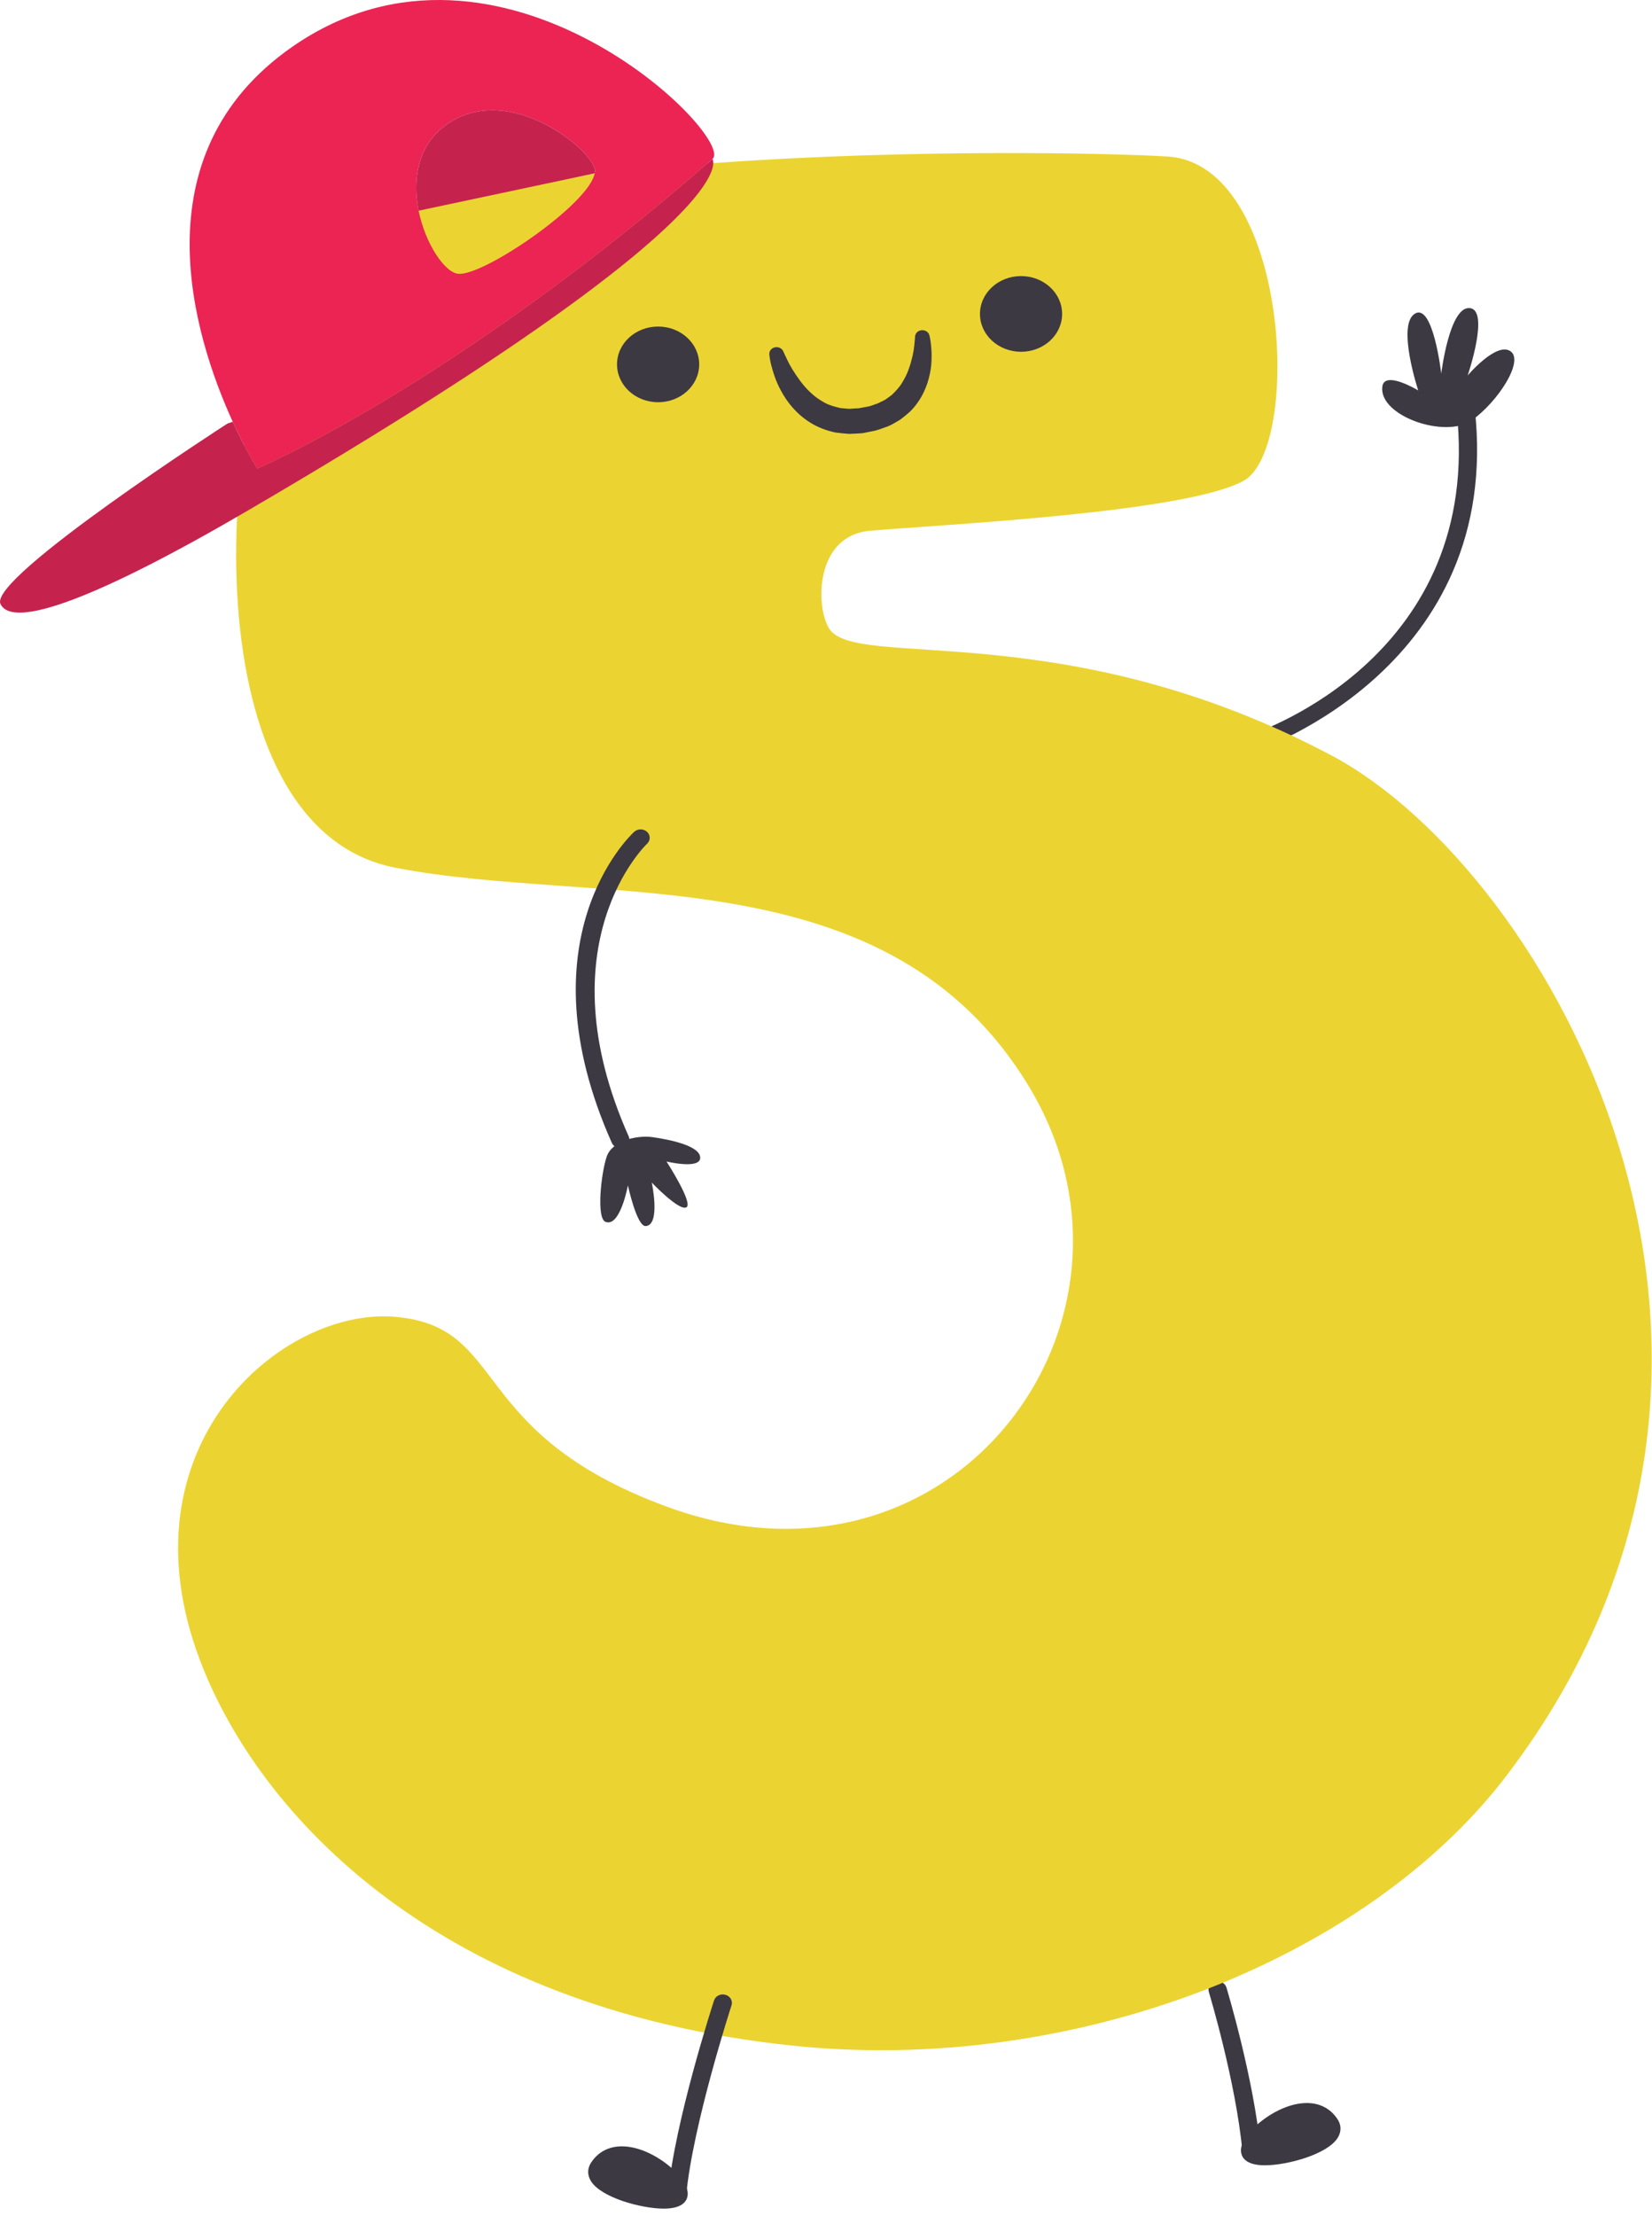 <svg width="167" height="224" viewBox="0 0 167 224" fill="none" xmlns="http://www.w3.org/2000/svg">
<path d="M126.796 75.878C126.418 75.878 126.061 75.662 125.927 75.313C125.755 74.871 126.006 74.385 126.486 74.229C127.448 73.911 150.008 66.181 147.242 41.442C147.189 40.977 147.56 40.558 148.066 40.511C148.566 40.46 149.026 40.801 149.079 41.269C151.994 67.357 127.355 75.747 127.104 75.828C127.003 75.862 126.899 75.878 126.796 75.878Z" fill="#3D3942"/>
<path d="M148.776 42.491C146.125 44.368 139.38 42.058 139.738 39.086C139.943 37.383 143.368 39.464 143.368 39.464C143.368 39.464 141.176 32.842 143.024 31.708C144.872 30.573 145.695 37.762 145.695 37.762C145.695 37.762 146.517 30.952 148.57 31.14C150.626 31.329 148.367 37.951 148.367 37.951C148.367 37.951 151.241 34.545 152.679 35.491C154.117 36.438 151.446 40.599 148.776 42.491Z" fill="#3D3942"/>
<path d="M126.511 218.225C126.037 218.225 125.635 217.892 125.594 217.449C124.926 210.363 122.229 201.428 122.201 201.339C122.064 200.887 122.351 200.418 122.842 200.29C123.331 200.166 123.842 200.428 123.979 200.88C124.006 200.972 126.75 210.057 127.433 217.302C127.477 217.77 127.1 218.183 126.593 218.222C126.565 218.224 126.537 218.225 126.511 218.225Z" fill="#3D3942"/>
<path d="M135.217 214.208C134.514 213.13 133.436 212.561 132.098 212.561C129.955 212.561 127.653 214.033 126.419 215.402C125.664 216.24 125.347 216.989 125.478 217.627C125.592 218.188 126.1 218.856 127.874 218.856C130.123 218.856 134.204 217.746 135.232 216.071C135.609 215.459 135.603 214.798 135.217 214.208Z" fill="#3D3942"/>
<path d="M125.697 48.61C131.649 45.371 130.355 16.577 118.029 15.82C105.705 15.064 38.599 14.307 30.108 27.674C21.62 41.045 19.157 83.669 39.971 87.705C60.787 91.742 89.819 86.192 104.062 109.896C118.158 133.363 96.392 162.986 67.36 152.267C47.11 144.792 51.475 134.108 39.971 133.098C28.467 132.092 11.951 146.183 20.25 167.904C26.255 183.625 44.438 202.973 79.959 206.747C108.443 209.775 138.023 198.171 152.265 179.508C184.736 136.959 156.422 87.926 134.599 76.355C107.485 61.978 86.411 67.835 83.793 63.492C82.424 61.222 82.425 54.158 87.903 53.655C94.45 53.052 119.674 51.887 125.697 48.61Z" fill="#EBD432"/>
<path d="M42.338 21.292L60.113 17.518C59.578 20.629 48.706 28.041 46.268 27.667C44.92 27.48 43 24.624 42.317 21.309L42.338 21.292Z" fill="#EBD432"/>
<path d="M29.564 4.717C50.645 -9.903 74.477 13.931 72.022 16.073C45.716 39.023 25.999 47.353 25.999 47.353C25.999 47.353 24.874 45.551 23.526 42.627C19.594 34.008 13.835 15.648 29.564 4.717ZM42.318 21.309C43.001 24.624 44.92 27.48 46.268 27.667C48.706 28.041 59.578 20.629 60.113 17.518L60.15 17.314C60.15 17.178 60.133 17.059 60.096 16.957C59.247 14.577 51.068 8.253 45.031 12.673C42.151 14.781 41.71 18.232 42.318 21.292C42.318 21.309 42.318 21.309 42.318 21.309Z" fill="#EB2454"/>
<path d="M42.337 21.293L42.317 21.309C42.317 21.309 42.317 21.309 42.317 21.293C42.317 21.293 42.317 21.293 42.337 21.293Z" fill="#C5234E"/>
<path d="M60.096 16.957C59.247 14.577 51.067 8.253 45.031 12.673C42.151 14.781 41.71 18.232 42.317 21.292C42.317 21.292 42.317 21.292 42.338 21.292L60.113 17.518C60.15 17.45 60.15 17.382 60.15 17.314C60.15 17.178 60.133 17.059 60.096 16.957Z" fill="#C5234E"/>
<path d="M72.021 16.073C72.021 16.073 76.265 21.683 25.113 51.569C10.05 60.375 1.281 63.673 0.045 61.038C-1.173 58.386 22.99 42.814 22.99 42.814L23.526 42.627C24.874 45.551 25.999 47.353 25.999 47.353C25.999 47.353 45.716 39.023 72.021 16.073Z" fill="#C5234E"/>
<path d="M79.199 35.552C79.199 35.552 79.326 35.851 79.596 36.402C79.85 36.944 80.295 37.696 80.892 38.501C81.196 38.899 81.541 39.317 81.951 39.688C82.348 40.076 82.823 40.4 83.319 40.679C83.819 40.961 84.384 41.111 84.96 41.247L85.874 41.323C86.19 41.298 86.507 41.271 86.826 41.264L87.868 41.067C88.207 40.982 88.403 40.871 88.683 40.793C88.944 40.686 89.206 40.528 89.472 40.409C89.706 40.246 89.937 40.081 90.159 39.911C90.555 39.525 90.938 39.127 91.205 38.665C91.482 38.212 91.715 37.745 91.87 37.286C92.197 36.371 92.361 35.535 92.42 34.95C92.49 34.364 92.501 34.047 92.501 34.047L92.503 34.025C92.518 33.651 92.857 33.359 93.263 33.373C93.598 33.383 93.873 33.599 93.95 33.883C93.95 33.883 94.061 34.282 94.127 34.953C94.157 35.29 94.186 35.7 94.172 36.174C94.164 36.648 94.135 37.191 94 37.777C93.766 38.943 93.219 40.37 92.014 41.587C91.7 41.871 91.358 42.15 91.004 42.415C90.613 42.634 90.249 42.887 89.81 43.071C89.368 43.231 88.859 43.431 88.451 43.532L87.205 43.785C86.745 43.822 86.282 43.838 85.824 43.856C85.357 43.824 84.888 43.77 84.428 43.712C83.513 43.513 82.643 43.183 81.918 42.721C80.448 41.808 79.546 40.587 78.974 39.538C78.385 38.483 78.137 37.543 77.96 36.895C77.871 36.569 77.84 36.307 77.809 36.121C77.785 35.94 77.772 35.843 77.772 35.843C77.724 35.472 78.012 35.137 78.412 35.093C78.752 35.056 79.064 35.237 79.182 35.516L79.199 35.552Z" fill="#3D3942"/>
<path d="M68.455 222.608C68.429 222.608 68.403 222.606 68.374 222.605C67.868 222.566 67.492 222.152 67.536 221.685C68.221 214.428 72.022 202.689 72.182 202.193C72.33 201.742 72.841 201.482 73.332 201.623C73.821 201.758 74.098 202.23 73.951 202.681C73.912 202.8 70.043 214.747 69.374 221.831C69.334 222.275 68.93 222.608 68.455 222.608Z" fill="#3D3942"/>
<path d="M62.873 216.94C61.532 216.94 60.455 217.51 59.751 218.588C59.365 219.179 59.362 219.839 59.736 220.451C60.765 222.125 64.846 223.235 67.096 223.235C68.868 223.235 69.378 222.567 69.493 222.005C69.622 221.369 69.304 220.619 68.549 219.781C67.316 218.414 65.012 216.94 62.873 216.94Z" fill="#3D3942"/>
<path d="M62.703 116.042C62.339 116.042 61.996 115.845 61.85 115.515C52.683 94.93 63.635 84.51 64.106 84.078C64.466 83.745 65.047 83.747 65.407 84.077C65.769 84.406 65.769 84.945 65.413 85.279C65.306 85.377 54.882 95.388 63.558 114.869C63.752 115.304 63.526 115.8 63.054 115.979C62.939 116.023 62.821 116.042 62.703 116.042Z" fill="#3D3942"/>
<path d="M65.99 114.94C64.338 114.704 61.883 115.318 61.335 116.894C60.787 118.471 60.249 123.131 61.215 123.5C62.703 124.068 63.474 119.811 63.474 119.811C63.474 119.811 64.373 123.981 65.272 123.925C66.812 123.83 65.887 119.527 65.887 119.527C65.887 119.527 68.627 122.412 69.38 122.034C70.133 121.655 67.377 117.398 67.377 117.398C67.377 117.398 70.784 118.22 70.784 117.019C70.784 115.823 67.77 115.192 65.99 114.94Z" fill="#3D3942"/>
<path d="M70.681 36.83C70.681 34.717 68.822 33.005 66.528 33.005C64.235 33.005 62.374 34.717 62.374 36.83C62.374 38.944 64.235 40.655 66.528 40.655C68.822 40.655 70.681 38.944 70.681 36.83Z" fill="#3D3942"/>
<path d="M107.37 31.73C107.37 29.617 105.512 27.905 103.217 27.905C100.924 27.905 99.064 29.617 99.064 31.73C99.064 33.843 100.924 35.555 103.217 35.555C105.512 35.555 107.37 33.843 107.37 31.73Z" fill="#3D3942"/>
</svg>
